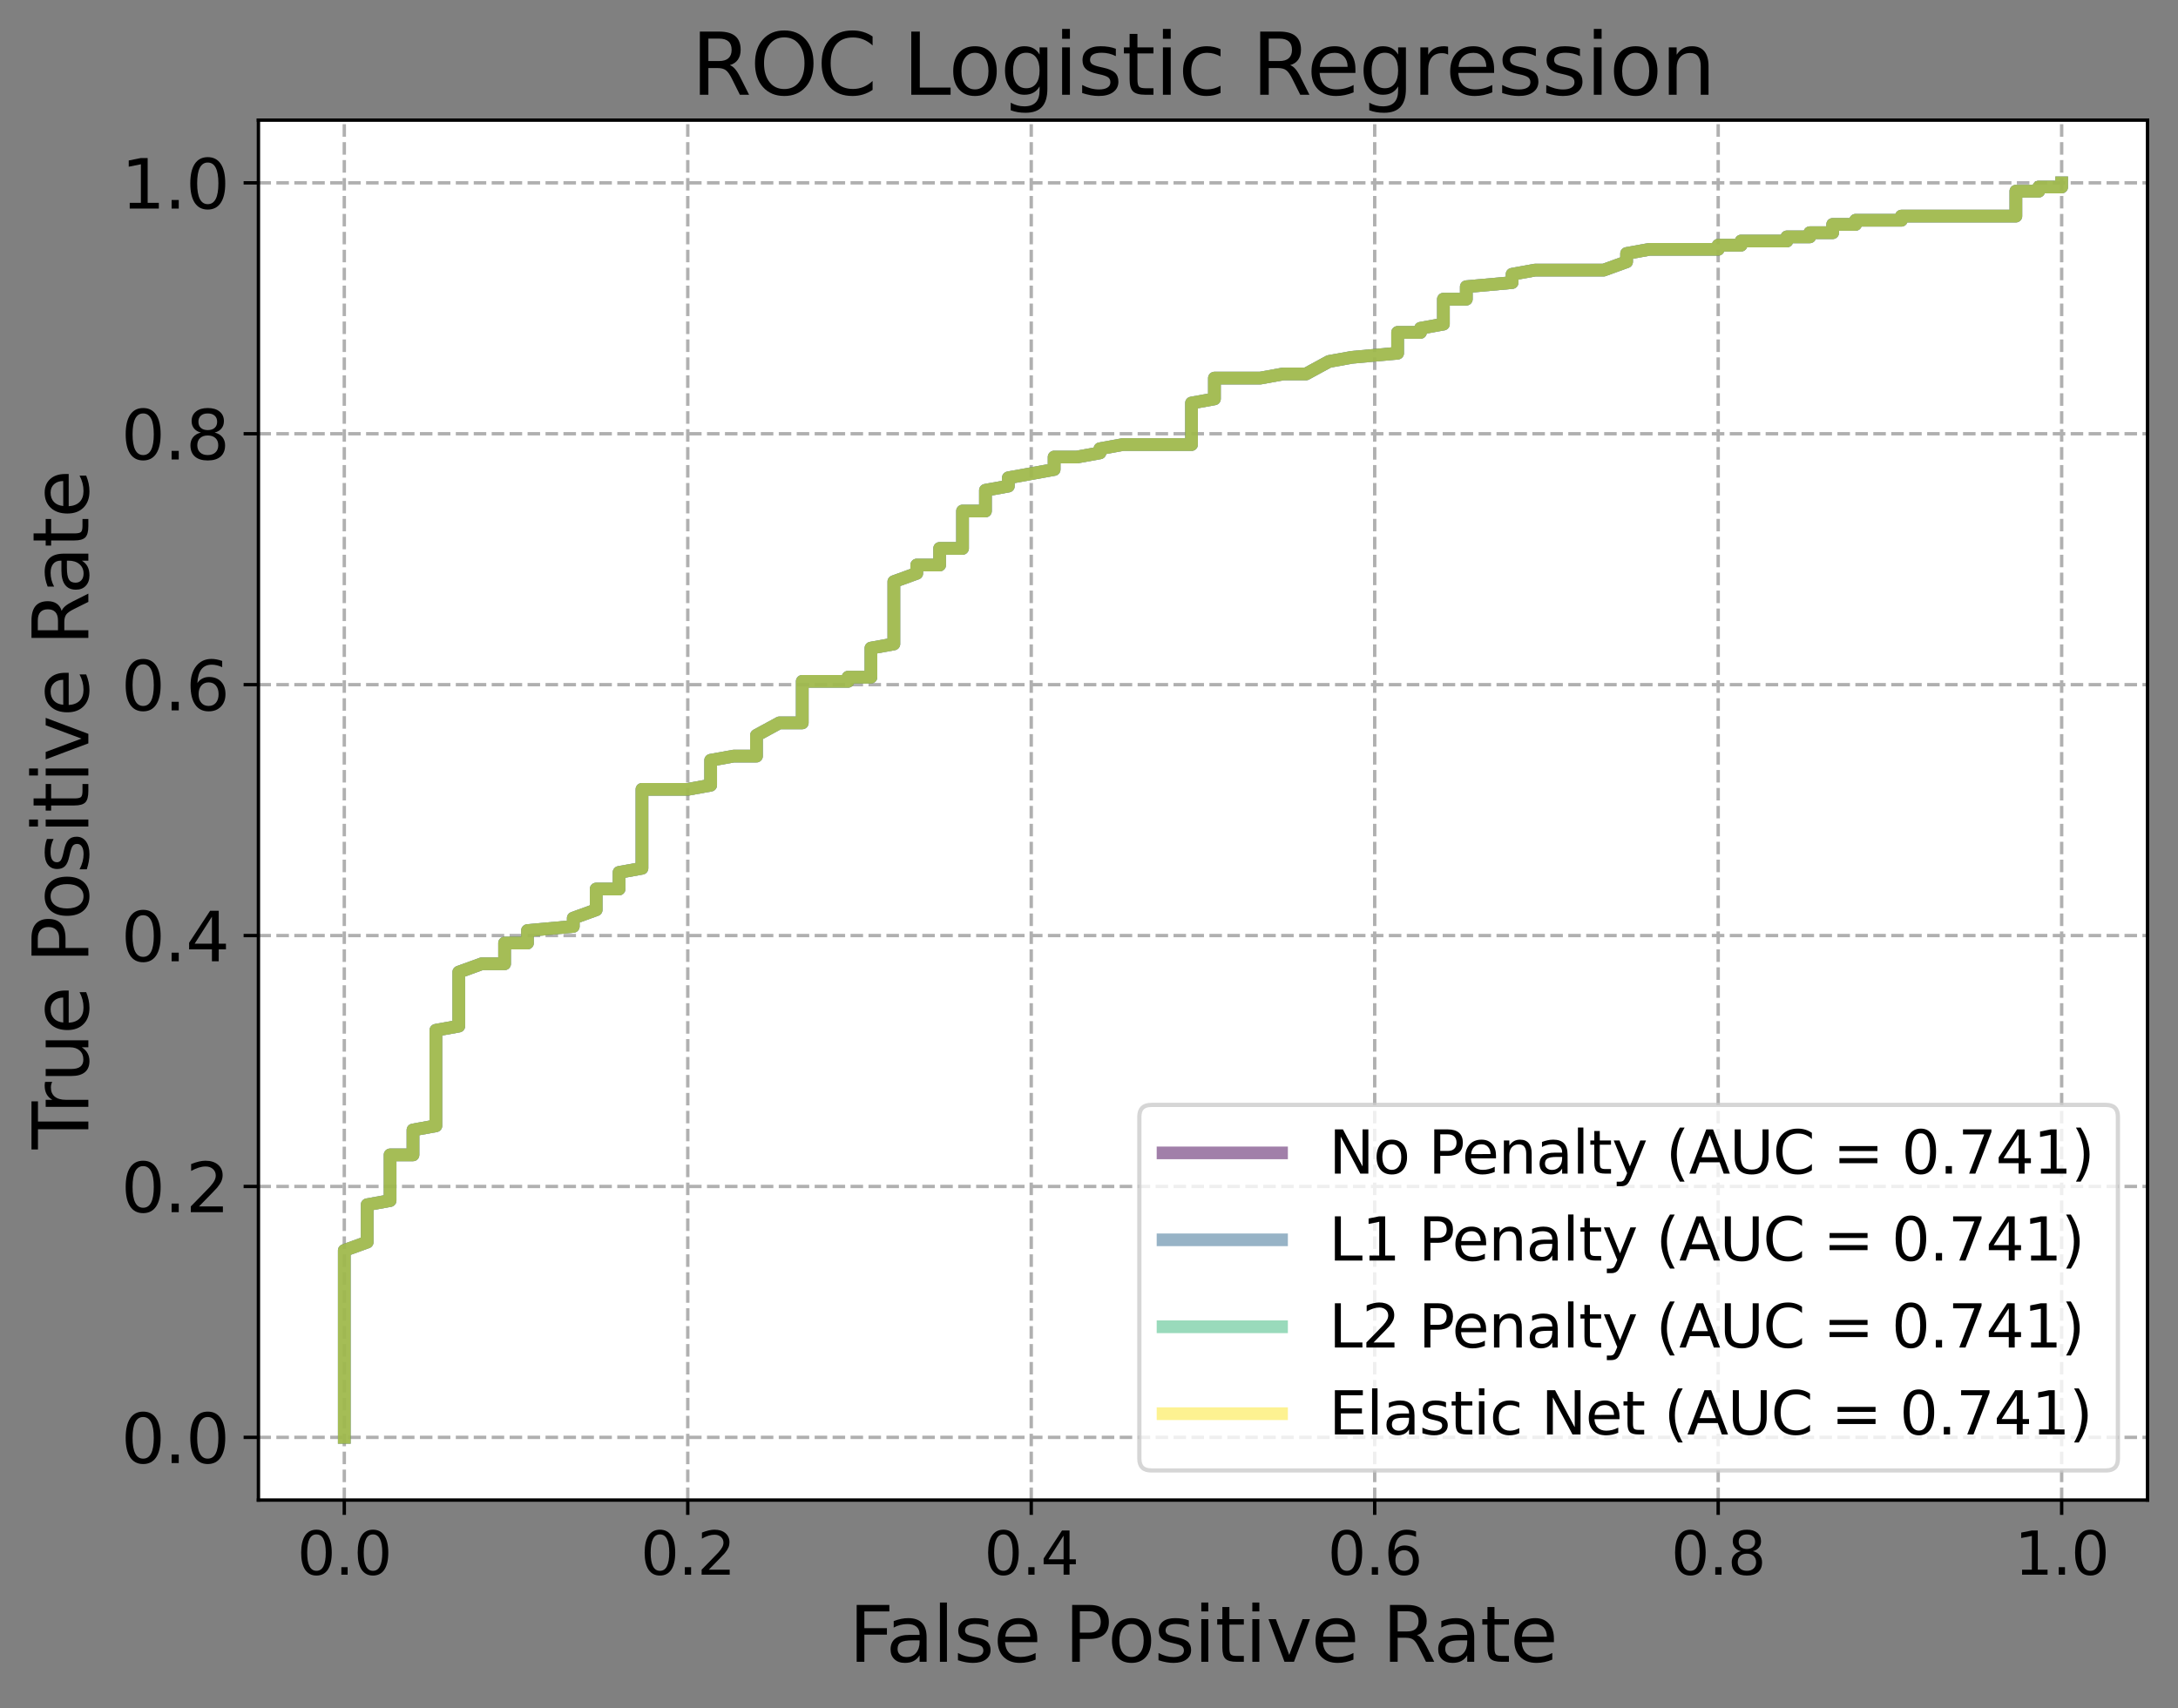 <?xml version="1.0" encoding="utf-8" standalone="no"?>
<!DOCTYPE svg PUBLIC "-//W3C//DTD SVG 1.1//EN"
  "http://www.w3.org/Graphics/SVG/1.1/DTD/svg11.dtd">
<svg height="403.727pt" version="1.1" viewBox="0 0 514.666 403.727" width="514.666pt" xmlns="http://www.w3.org/2000/svg" xmlns:xlink="http://www.w3.org/1999/xlink">
 <rect x="0" y="0" width="514.666" height="403.727" fill="#808080" stroke="none"/>
 <defs>
  <style type="text/css">*{stroke-linecap:butt;stroke-linejoin:round;}</style>
 </defs>
 <g id="figure_1">
  <g id="patch_1">
   <path d="M 0 403.727 
L 514.666 403.727 
L 514.666 0 
L 0 0 
z
" style="fill:none;"/>
  </g>
  <g id="axes_1">
   <g id="patch_2">
    <path d="M 61.066 354.557 
L 507.466 354.557 
L 507.466 28.397 
L 61.066 28.397 
z
" style="fill:#ffffff;"/>
   </g>
   <g id="matplotlib.axis_1">
    <g id="xtick_1">
     <g id="line2d_1">
      <path clip-path="url(#p85ba58b220)" d="M 81.357 354.557 
L 81.357 28.397 
" style="fill:none;stroke:#b0b0b0;stroke-dasharray:2.96,1.28;stroke-dashoffset:0;stroke-width:0.8;"/>
     </g>
     <g id="line2d_2">
      <defs>
       <path d="M 0 0 
L 0 3.5 
" id="m0e7247648f" style="stroke:#000000;stroke-width:0.8;"/>
      </defs>
      <g>
       <use style="stroke:#000000;stroke-width:0.8;" x="81.357" xlink:href="#m0e7247648f" y="354.557"/>
      </g>
     </g>
     <g id="text_1">
      <!-- 0.0 -->
      <g transform="translate(70.224 372.195)scale(0.14 -0.14)">
       <defs>
        <path d="M 2034 4250 
Q 1547 4250 1301 3770 
Q 1056 3291 1056 2328 
Q 1056 1369 1301 889 
Q 1547 409 2034 409 
Q 2525 409 2770 889 
Q 3016 1369 3016 2328 
Q 3016 3291 2770 3770 
Q 2525 4250 2034 4250 
z
M 2034 4750 
Q 2819 4750 3233 4129 
Q 3647 3509 3647 2328 
Q 3647 1150 3233 529 
Q 2819 -91 2034 -91 
Q 1250 -91 836 529 
Q 422 1150 422 2328 
Q 422 3509 836 4129 
Q 1250 4750 2034 4750 
z
" id="DejaVuSans-30" transform="scale(0.016)"/>
        <path d="M 684 794 
L 1344 794 
L 1344 0 
L 684 0 
L 684 794 
z
" id="DejaVuSans-2e" transform="scale(0.016)"/>
       </defs>
       <use xlink:href="#DejaVuSans-30"/>
       <use x="63.623" xlink:href="#DejaVuSans-2e"/>
       <use x="95.41" xlink:href="#DejaVuSans-30"/>
      </g>
     </g>
    </g>
    <g id="xtick_2">
     <g id="line2d_3">
      <path clip-path="url(#p85ba58b220)" d="M 162.52 354.557 
L 162.52 28.397 
" style="fill:none;stroke:#b0b0b0;stroke-dasharray:2.96,1.28;stroke-dashoffset:0;stroke-width:0.8;"/>
     </g>
     <g id="line2d_4">
      <g>
       <use style="stroke:#000000;stroke-width:0.8;" x="162.52" xlink:href="#m0e7247648f" y="354.557"/>
      </g>
     </g>
     <g id="text_2">
      <!-- 0.2 -->
      <g transform="translate(151.388 372.195)scale(0.14 -0.14)">
       <defs>
        <path d="M 1228 531 
L 3431 531 
L 3431 0 
L 469 0 
L 469 531 
Q 828 903 1448 1529 
Q 2069 2156 2228 2338 
Q 2531 2678 2651 2914 
Q 2772 3150 2772 3378 
Q 2772 3750 2511 3984 
Q 2250 4219 1831 4219 
Q 1534 4219 1204 4116 
Q 875 4013 500 3803 
L 500 4441 
Q 881 4594 1212 4672 
Q 1544 4750 1819 4750 
Q 2544 4750 2975 4387 
Q 3406 4025 3406 3419 
Q 3406 3131 3298 2873 
Q 3191 2616 2906 2266 
Q 2828 2175 2409 1742 
Q 1991 1309 1228 531 
z
" id="DejaVuSans-32" transform="scale(0.016)"/>
       </defs>
       <use xlink:href="#DejaVuSans-30"/>
       <use x="63.623" xlink:href="#DejaVuSans-2e"/>
       <use x="95.41" xlink:href="#DejaVuSans-32"/>
      </g>
     </g>
    </g>
    <g id="xtick_3">
     <g id="line2d_5">
      <path clip-path="url(#p85ba58b220)" d="M 243.684 354.557 
L 243.684 28.397 
" style="fill:none;stroke:#b0b0b0;stroke-dasharray:2.96,1.28;stroke-dashoffset:0;stroke-width:0.8;"/>
     </g>
     <g id="line2d_6">
      <g>
       <use style="stroke:#000000;stroke-width:0.8;" x="243.684" xlink:href="#m0e7247648f" y="354.557"/>
      </g>
     </g>
     <g id="text_3">
      <!-- 0.4 -->
      <g transform="translate(232.552 372.195)scale(0.14 -0.14)">
       <defs>
        <path d="M 2419 4116 
L 825 1625 
L 2419 1625 
L 2419 4116 
z
M 2253 4666 
L 3047 4666 
L 3047 1625 
L 3713 1625 
L 3713 1100 
L 3047 1100 
L 3047 0 
L 2419 0 
L 2419 1100 
L 313 1100 
L 313 1709 
L 2253 4666 
z
" id="DejaVuSans-34" transform="scale(0.016)"/>
       </defs>
       <use xlink:href="#DejaVuSans-30"/>
       <use x="63.623" xlink:href="#DejaVuSans-2e"/>
       <use x="95.41" xlink:href="#DejaVuSans-34"/>
      </g>
     </g>
    </g>
    <g id="xtick_4">
     <g id="line2d_7">
      <path clip-path="url(#p85ba58b220)" d="M 324.847 354.557 
L 324.847 28.397 
" style="fill:none;stroke:#b0b0b0;stroke-dasharray:2.96,1.28;stroke-dashoffset:0;stroke-width:0.8;"/>
     </g>
     <g id="line2d_8">
      <g>
       <use style="stroke:#000000;stroke-width:0.8;" x="324.847" xlink:href="#m0e7247648f" y="354.557"/>
      </g>
     </g>
     <g id="text_4">
      <!-- 0.6 -->
      <g transform="translate(313.715 372.195)scale(0.14 -0.14)">
       <defs>
        <path d="M 2113 2584 
Q 1688 2584 1439 2293 
Q 1191 2003 1191 1497 
Q 1191 994 1439 701 
Q 1688 409 2113 409 
Q 2538 409 2786 701 
Q 3034 994 3034 1497 
Q 3034 2003 2786 2293 
Q 2538 2584 2113 2584 
z
M 3366 4563 
L 3366 3988 
Q 3128 4100 2886 4159 
Q 2644 4219 2406 4219 
Q 1781 4219 1451 3797 
Q 1122 3375 1075 2522 
Q 1259 2794 1537 2939 
Q 1816 3084 2150 3084 
Q 2853 3084 3261 2657 
Q 3669 2231 3669 1497 
Q 3669 778 3244 343 
Q 2819 -91 2113 -91 
Q 1303 -91 875 529 
Q 447 1150 447 2328 
Q 447 3434 972 4092 
Q 1497 4750 2381 4750 
Q 2619 4750 2861 4703 
Q 3103 4656 3366 4563 
z
" id="DejaVuSans-36" transform="scale(0.016)"/>
       </defs>
       <use xlink:href="#DejaVuSans-30"/>
       <use x="63.623" xlink:href="#DejaVuSans-2e"/>
       <use x="95.41" xlink:href="#DejaVuSans-36"/>
      </g>
     </g>
    </g>
    <g id="xtick_5">
     <g id="line2d_9">
      <path clip-path="url(#p85ba58b220)" d="M 406.011 354.557 
L 406.011 28.397 
" style="fill:none;stroke:#b0b0b0;stroke-dasharray:2.96,1.28;stroke-dashoffset:0;stroke-width:0.8;"/>
     </g>
     <g id="line2d_10">
      <g>
       <use style="stroke:#000000;stroke-width:0.8;" x="406.011" xlink:href="#m0e7247648f" y="354.557"/>
      </g>
     </g>
     <g id="text_5">
      <!-- 0.8 -->
      <g transform="translate(394.879 372.195)scale(0.14 -0.14)">
       <defs>
        <path d="M 2034 2216 
Q 1584 2216 1326 1975 
Q 1069 1734 1069 1313 
Q 1069 891 1326 650 
Q 1584 409 2034 409 
Q 2484 409 2743 651 
Q 3003 894 3003 1313 
Q 3003 1734 2745 1975 
Q 2488 2216 2034 2216 
z
M 1403 2484 
Q 997 2584 770 2862 
Q 544 3141 544 3541 
Q 544 4100 942 4425 
Q 1341 4750 2034 4750 
Q 2731 4750 3128 4425 
Q 3525 4100 3525 3541 
Q 3525 3141 3298 2862 
Q 3072 2584 2669 2484 
Q 3125 2378 3379 2068 
Q 3634 1759 3634 1313 
Q 3634 634 3220 271 
Q 2806 -91 2034 -91 
Q 1263 -91 848 271 
Q 434 634 434 1313 
Q 434 1759 690 2068 
Q 947 2378 1403 2484 
z
M 1172 3481 
Q 1172 3119 1398 2916 
Q 1625 2713 2034 2713 
Q 2441 2713 2670 2916 
Q 2900 3119 2900 3481 
Q 2900 3844 2670 4047 
Q 2441 4250 2034 4250 
Q 1625 4250 1398 4047 
Q 1172 3844 1172 3481 
z
" id="DejaVuSans-38" transform="scale(0.016)"/>
       </defs>
       <use xlink:href="#DejaVuSans-30"/>
       <use x="63.623" xlink:href="#DejaVuSans-2e"/>
       <use x="95.41" xlink:href="#DejaVuSans-38"/>
      </g>
     </g>
    </g>
    <g id="xtick_6">
     <g id="line2d_11">
      <path clip-path="url(#p85ba58b220)" d="M 487.175 354.557 
L 487.175 28.397 
" style="fill:none;stroke:#b0b0b0;stroke-dasharray:2.96,1.28;stroke-dashoffset:0;stroke-width:0.8;"/>
     </g>
     <g id="line2d_12">
      <g>
       <use style="stroke:#000000;stroke-width:0.8;" x="487.175" xlink:href="#m0e7247648f" y="354.557"/>
      </g>
     </g>
     <g id="text_6">
      <!-- 1.0 -->
      <g transform="translate(476.043 372.195)scale(0.14 -0.14)">
       <defs>
        <path d="M 794 531 
L 1825 531 
L 1825 4091 
L 703 3866 
L 703 4441 
L 1819 4666 
L 2450 4666 
L 2450 531 
L 3481 531 
L 3481 0 
L 794 0 
L 794 531 
z
" id="DejaVuSans-31" transform="scale(0.016)"/>
       </defs>
       <use xlink:href="#DejaVuSans-31"/>
       <use x="63.623" xlink:href="#DejaVuSans-2e"/>
       <use x="95.41" xlink:href="#DejaVuSans-30"/>
      </g>
     </g>
    </g>
    <g id="text_7">
     <!-- False Positive Rate -->
     <g transform="translate(200.626 392.783)scale(0.18 -0.18)">
      <defs>
       <path d="M 628 4666 
L 3309 4666 
L 3309 4134 
L 1259 4134 
L 1259 2759 
L 3109 2759 
L 3109 2228 
L 1259 2228 
L 1259 0 
L 628 0 
L 628 4666 
z
" id="DejaVuSans-46" transform="scale(0.016)"/>
       <path d="M 2194 1759 
Q 1497 1759 1228 1600 
Q 959 1441 959 1056 
Q 959 750 1161 570 
Q 1363 391 1709 391 
Q 2188 391 2477 730 
Q 2766 1069 2766 1631 
L 2766 1759 
L 2194 1759 
z
M 3341 1997 
L 3341 0 
L 2766 0 
L 2766 531 
Q 2569 213 2275 61 
Q 1981 -91 1556 -91 
Q 1019 -91 701 211 
Q 384 513 384 1019 
Q 384 1609 779 1909 
Q 1175 2209 1959 2209 
L 2766 2209 
L 2766 2266 
Q 2766 2663 2505 2880 
Q 2244 3097 1772 3097 
Q 1472 3097 1187 3025 
Q 903 2953 641 2809 
L 641 3341 
Q 956 3463 1253 3523 
Q 1550 3584 1831 3584 
Q 2591 3584 2966 3190 
Q 3341 2797 3341 1997 
z
" id="DejaVuSans-61" transform="scale(0.016)"/>
       <path d="M 603 4863 
L 1178 4863 
L 1178 0 
L 603 0 
L 603 4863 
z
" id="DejaVuSans-6c" transform="scale(0.016)"/>
       <path d="M 2834 3397 
L 2834 2853 
Q 2591 2978 2328 3040 
Q 2066 3103 1784 3103 
Q 1356 3103 1142 2972 
Q 928 2841 928 2578 
Q 928 2378 1081 2264 
Q 1234 2150 1697 2047 
L 1894 2003 
Q 2506 1872 2764 1633 
Q 3022 1394 3022 966 
Q 3022 478 2636 193 
Q 2250 -91 1575 -91 
Q 1294 -91 989 -36 
Q 684 19 347 128 
L 347 722 
Q 666 556 975 473 
Q 1284 391 1588 391 
Q 1994 391 2212 530 
Q 2431 669 2431 922 
Q 2431 1156 2273 1281 
Q 2116 1406 1581 1522 
L 1381 1569 
Q 847 1681 609 1914 
Q 372 2147 372 2553 
Q 372 3047 722 3315 
Q 1072 3584 1716 3584 
Q 2034 3584 2315 3537 
Q 2597 3491 2834 3397 
z
" id="DejaVuSans-73" transform="scale(0.016)"/>
       <path d="M 3597 1894 
L 3597 1613 
L 953 1613 
Q 991 1019 1311 708 
Q 1631 397 2203 397 
Q 2534 397 2845 478 
Q 3156 559 3463 722 
L 3463 178 
Q 3153 47 2828 -22 
Q 2503 -91 2169 -91 
Q 1331 -91 842 396 
Q 353 884 353 1716 
Q 353 2575 817 3079 
Q 1281 3584 2069 3584 
Q 2775 3584 3186 3129 
Q 3597 2675 3597 1894 
z
M 3022 2063 
Q 3016 2534 2758 2815 
Q 2500 3097 2075 3097 
Q 1594 3097 1305 2825 
Q 1016 2553 972 2059 
L 3022 2063 
z
" id="DejaVuSans-65" transform="scale(0.016)"/>
       <path id="DejaVuSans-20" transform="scale(0.016)"/>
       <path d="M 1259 4147 
L 1259 2394 
L 2053 2394 
Q 2494 2394 2734 2622 
Q 2975 2850 2975 3272 
Q 2975 3691 2734 3919 
Q 2494 4147 2053 4147 
L 1259 4147 
z
M 628 4666 
L 2053 4666 
Q 2838 4666 3239 4311 
Q 3641 3956 3641 3272 
Q 3641 2581 3239 2228 
Q 2838 1875 2053 1875 
L 1259 1875 
L 1259 0 
L 628 0 
L 628 4666 
z
" id="DejaVuSans-50" transform="scale(0.016)"/>
       <path d="M 1959 3097 
Q 1497 3097 1228 2736 
Q 959 2375 959 1747 
Q 959 1119 1226 758 
Q 1494 397 1959 397 
Q 2419 397 2687 759 
Q 2956 1122 2956 1747 
Q 2956 2369 2687 2733 
Q 2419 3097 1959 3097 
z
M 1959 3584 
Q 2709 3584 3137 3096 
Q 3566 2609 3566 1747 
Q 3566 888 3137 398 
Q 2709 -91 1959 -91 
Q 1206 -91 779 398 
Q 353 888 353 1747 
Q 353 2609 779 3096 
Q 1206 3584 1959 3584 
z
" id="DejaVuSans-6f" transform="scale(0.016)"/>
       <path d="M 603 3500 
L 1178 3500 
L 1178 0 
L 603 0 
L 603 3500 
z
M 603 4863 
L 1178 4863 
L 1178 4134 
L 603 4134 
L 603 4863 
z
" id="DejaVuSans-69" transform="scale(0.016)"/>
       <path d="M 1172 4494 
L 1172 3500 
L 2356 3500 
L 2356 3053 
L 1172 3053 
L 1172 1153 
Q 1172 725 1289 603 
Q 1406 481 1766 481 
L 2356 481 
L 2356 0 
L 1766 0 
Q 1100 0 847 248 
Q 594 497 594 1153 
L 594 3053 
L 172 3053 
L 172 3500 
L 594 3500 
L 594 4494 
L 1172 4494 
z
" id="DejaVuSans-74" transform="scale(0.016)"/>
       <path d="M 191 3500 
L 800 3500 
L 1894 563 
L 2988 3500 
L 3597 3500 
L 2284 0 
L 1503 0 
L 191 3500 
z
" id="DejaVuSans-76" transform="scale(0.016)"/>
       <path d="M 2841 2188 
Q 3044 2119 3236 1894 
Q 3428 1669 3622 1275 
L 4263 0 
L 3584 0 
L 2988 1197 
Q 2756 1666 2539 1819 
Q 2322 1972 1947 1972 
L 1259 1972 
L 1259 0 
L 628 0 
L 628 4666 
L 2053 4666 
Q 2853 4666 3247 4331 
Q 3641 3997 3641 3322 
Q 3641 2881 3436 2590 
Q 3231 2300 2841 2188 
z
M 1259 4147 
L 1259 2491 
L 2053 2491 
Q 2509 2491 2742 2702 
Q 2975 2913 2975 3322 
Q 2975 3731 2742 3939 
Q 2509 4147 2053 4147 
L 1259 4147 
z
" id="DejaVuSans-52" transform="scale(0.016)"/>
      </defs>
      <use xlink:href="#DejaVuSans-46"/>
      <use x="48.395" xlink:href="#DejaVuSans-61"/>
      <use x="109.674" xlink:href="#DejaVuSans-6c"/>
      <use x="137.457" xlink:href="#DejaVuSans-73"/>
      <use x="189.557" xlink:href="#DejaVuSans-65"/>
      <use x="251.08" xlink:href="#DejaVuSans-20"/>
      <use x="282.867" xlink:href="#DejaVuSans-50"/>
      <use x="339.545" xlink:href="#DejaVuSans-6f"/>
      <use x="400.727" xlink:href="#DejaVuSans-73"/>
      <use x="452.826" xlink:href="#DejaVuSans-69"/>
      <use x="480.609" xlink:href="#DejaVuSans-74"/>
      <use x="519.818" xlink:href="#DejaVuSans-69"/>
      <use x="547.602" xlink:href="#DejaVuSans-76"/>
      <use x="606.781" xlink:href="#DejaVuSans-65"/>
      <use x="668.305" xlink:href="#DejaVuSans-20"/>
      <use x="700.092" xlink:href="#DejaVuSans-52"/>
      <use x="767.324" xlink:href="#DejaVuSans-61"/>
      <use x="828.604" xlink:href="#DejaVuSans-74"/>
      <use x="867.812" xlink:href="#DejaVuSans-65"/>
     </g>
    </g>
   </g>
   <g id="matplotlib.axis_2">
    <g id="ytick_1">
     <g id="line2d_13">
      <path clip-path="url(#p85ba58b220)" d="M 61.066 339.731 
L 507.466 339.731 
" style="fill:none;stroke:#b0b0b0;stroke-dasharray:2.96,1.28;stroke-dashoffset:0;stroke-width:0.8;"/>
     </g>
     <g id="line2d_14">
      <defs>
       <path d="M 0 0 
L -3.5 0 
" id="mf7c8ce9146" style="stroke:#000000;stroke-width:0.8;"/>
      </defs>
      <g>
       <use style="stroke:#000000;stroke-width:0.8;" x="61.066" xlink:href="#mf7c8ce9146" y="339.731"/>
      </g>
     </g>
     <g id="text_8">
      <!-- 0.0 -->
      <g transform="translate(28.621 345.81)scale(0.16 -0.16)">
       <use xlink:href="#DejaVuSans-30"/>
       <use x="63.623" xlink:href="#DejaVuSans-2e"/>
       <use x="95.41" xlink:href="#DejaVuSans-30"/>
      </g>
     </g>
    </g>
    <g id="ytick_2">
     <g id="line2d_15">
      <path clip-path="url(#p85ba58b220)" d="M 61.066 280.43 
L 507.466 280.43 
" style="fill:none;stroke:#b0b0b0;stroke-dasharray:2.96,1.28;stroke-dashoffset:0;stroke-width:0.8;"/>
     </g>
     <g id="line2d_16">
      <g>
       <use style="stroke:#000000;stroke-width:0.8;" x="61.066" xlink:href="#mf7c8ce9146" y="280.43"/>
      </g>
     </g>
     <g id="text_9">
      <!-- 0.2 -->
      <g transform="translate(28.621 286.508)scale(0.16 -0.16)">
       <use xlink:href="#DejaVuSans-30"/>
       <use x="63.623" xlink:href="#DejaVuSans-2e"/>
       <use x="95.41" xlink:href="#DejaVuSans-32"/>
      </g>
     </g>
    </g>
    <g id="ytick_3">
     <g id="line2d_17">
      <path clip-path="url(#p85ba58b220)" d="M 61.066 221.128 
L 507.466 221.128 
" style="fill:none;stroke:#b0b0b0;stroke-dasharray:2.96,1.28;stroke-dashoffset:0;stroke-width:0.8;"/>
     </g>
     <g id="line2d_18">
      <g>
       <use style="stroke:#000000;stroke-width:0.8;" x="61.066" xlink:href="#mf7c8ce9146" y="221.128"/>
      </g>
     </g>
     <g id="text_10">
      <!-- 0.4 -->
      <g transform="translate(28.621 227.207)scale(0.16 -0.16)">
       <use xlink:href="#DejaVuSans-30"/>
       <use x="63.623" xlink:href="#DejaVuSans-2e"/>
       <use x="95.41" xlink:href="#DejaVuSans-34"/>
      </g>
     </g>
    </g>
    <g id="ytick_4">
     <g id="line2d_19">
      <path clip-path="url(#p85ba58b220)" d="M 61.066 161.826 
L 507.466 161.826 
" style="fill:none;stroke:#b0b0b0;stroke-dasharray:2.96,1.28;stroke-dashoffset:0;stroke-width:0.8;"/>
     </g>
     <g id="line2d_20">
      <g>
       <use style="stroke:#000000;stroke-width:0.8;" x="61.066" xlink:href="#mf7c8ce9146" y="161.826"/>
      </g>
     </g>
     <g id="text_11">
      <!-- 0.6 -->
      <g transform="translate(28.621 167.905)scale(0.16 -0.16)">
       <use xlink:href="#DejaVuSans-30"/>
       <use x="63.623" xlink:href="#DejaVuSans-2e"/>
       <use x="95.41" xlink:href="#DejaVuSans-36"/>
      </g>
     </g>
    </g>
    <g id="ytick_5">
     <g id="line2d_21">
      <path clip-path="url(#p85ba58b220)" d="M 61.066 102.524 
L 507.466 102.524 
" style="fill:none;stroke:#b0b0b0;stroke-dasharray:2.96,1.28;stroke-dashoffset:0;stroke-width:0.8;"/>
     </g>
     <g id="line2d_22">
      <g>
       <use style="stroke:#000000;stroke-width:0.8;" x="61.066" xlink:href="#mf7c8ce9146" y="102.524"/>
      </g>
     </g>
     <g id="text_12">
      <!-- 0.8 -->
      <g transform="translate(28.621 108.603)scale(0.16 -0.16)">
       <use xlink:href="#DejaVuSans-30"/>
       <use x="63.623" xlink:href="#DejaVuSans-2e"/>
       <use x="95.41" xlink:href="#DejaVuSans-38"/>
      </g>
     </g>
    </g>
    <g id="ytick_6">
     <g id="line2d_23">
      <path clip-path="url(#p85ba58b220)" d="M 61.066 43.222 
L 507.466 43.222 
" style="fill:none;stroke:#b0b0b0;stroke-dasharray:2.96,1.28;stroke-dashoffset:0;stroke-width:0.8;"/>
     </g>
     <g id="line2d_24">
      <g>
       <use style="stroke:#000000;stroke-width:0.8;" x="61.066" xlink:href="#mf7c8ce9146" y="43.222"/>
      </g>
     </g>
     <g id="text_13">
      <!-- 1.0 -->
      <g transform="translate(28.621 49.301)scale(0.16 -0.16)">
       <use xlink:href="#DejaVuSans-31"/>
       <use x="63.623" xlink:href="#DejaVuSans-2e"/>
       <use x="95.41" xlink:href="#DejaVuSans-30"/>
      </g>
     </g>
    </g>
    <g id="text_14">
     <!-- True Positive Rate -->
     <g transform="translate(20.877 271.63)rotate(-90)scale(0.18 -0.18)">
      <defs>
       <path d="M -19 4666 
L 3928 4666 
L 3928 4134 
L 2272 4134 
L 2272 0 
L 1638 0 
L 1638 4134 
L -19 4134 
L -19 4666 
z
" id="DejaVuSans-54" transform="scale(0.016)"/>
       <path d="M 2631 2963 
Q 2534 3019 2420 3045 
Q 2306 3072 2169 3072 
Q 1681 3072 1420 2755 
Q 1159 2438 1159 1844 
L 1159 0 
L 581 0 
L 581 3500 
L 1159 3500 
L 1159 2956 
Q 1341 3275 1631 3429 
Q 1922 3584 2338 3584 
Q 2397 3584 2469 3576 
Q 2541 3569 2628 3553 
L 2631 2963 
z
" id="DejaVuSans-72" transform="scale(0.016)"/>
       <path d="M 544 1381 
L 544 3500 
L 1119 3500 
L 1119 1403 
Q 1119 906 1312 657 
Q 1506 409 1894 409 
Q 2359 409 2629 706 
Q 2900 1003 2900 1516 
L 2900 3500 
L 3475 3500 
L 3475 0 
L 2900 0 
L 2900 538 
Q 2691 219 2414 64 
Q 2138 -91 1772 -91 
Q 1169 -91 856 284 
Q 544 659 544 1381 
z
M 1991 3584 
L 1991 3584 
z
" id="DejaVuSans-75" transform="scale(0.016)"/>
      </defs>
      <use xlink:href="#DejaVuSans-54"/>
      <use x="46.334" xlink:href="#DejaVuSans-72"/>
      <use x="87.447" xlink:href="#DejaVuSans-75"/>
      <use x="150.826" xlink:href="#DejaVuSans-65"/>
      <use x="212.35" xlink:href="#DejaVuSans-20"/>
      <use x="244.137" xlink:href="#DejaVuSans-50"/>
      <use x="300.814" xlink:href="#DejaVuSans-6f"/>
      <use x="361.996" xlink:href="#DejaVuSans-73"/>
      <use x="414.096" xlink:href="#DejaVuSans-69"/>
      <use x="441.879" xlink:href="#DejaVuSans-74"/>
      <use x="481.088" xlink:href="#DejaVuSans-69"/>
      <use x="508.871" xlink:href="#DejaVuSans-76"/>
      <use x="568.051" xlink:href="#DejaVuSans-65"/>
      <use x="629.574" xlink:href="#DejaVuSans-20"/>
      <use x="661.361" xlink:href="#DejaVuSans-52"/>
      <use x="728.594" xlink:href="#DejaVuSans-61"/>
      <use x="789.873" xlink:href="#DejaVuSans-74"/>
      <use x="829.082" xlink:href="#DejaVuSans-65"/>
     </g>
    </g>
   </g>
   <g id="line2d_25">
    <path clip-path="url(#p85ba58b220)" d="M 81.357 339.731 
L 81.357 295.55 
L 86.767 293.586 
L 86.767 284.75 
L 92.178 283.768 
L 92.178 272.968 
L 97.589 272.968 
L 97.589 267.077 
L 103 266.095 
L 103 243.513 
L 108.411 242.531 
L 108.411 229.768 
L 113.822 227.804 
L 119.233 227.804 
L 119.233 222.895 
L 124.644 222.895 
L 124.644 219.95 
L 135.466 218.968 
L 135.466 217.004 
L 140.877 215.041 
L 140.877 210.131 
L 146.287 210.131 
L 146.287 206.204 
L 151.698 205.222 
L 151.698 186.568 
L 162.52 186.568 
L 167.931 185.586 
L 167.931 179.695 
L 173.342 178.713 
L 178.753 178.713 
L 178.753 173.804 
L 184.164 170.859 
L 189.575 170.859 
L 189.575 161.041 
L 200.397 161.041 
L 200.397 160.059 
L 205.807 160.059 
L 205.807 153.186 
L 211.218 152.204 
L 211.218 137.477 
L 216.629 135.513 
L 216.629 133.55 
L 222.04 133.55 
L 222.04 129.622 
L 227.451 129.622 
L 227.451 120.786 
L 232.862 120.786 
L 232.862 115.877 
L 238.273 114.895 
L 238.273 112.931 
L 249.095 110.968 
L 249.095 108.022 
L 254.506 108.022 
L 259.917 107.041 
L 259.917 106.059 
L 265.327 105.077 
L 281.56 105.077 
L 281.56 95.259 
L 286.971 94.277 
L 286.971 89.368 
L 297.793 89.368 
L 303.204 88.386 
L 308.615 88.386 
L 314.026 85.441 
L 319.437 84.459 
L 330.258 83.477 
L 330.258 78.568 
L 335.669 78.568 
L 335.669 77.586 
L 341.08 76.604 
L 341.08 70.713 
L 346.491 70.713 
L 346.491 67.768 
L 357.313 66.786 
L 357.313 64.822 
L 362.724 63.841 
L 378.957 63.841 
L 384.367 61.877 
L 384.367 59.913 
L 389.778 58.931 
L 406.011 58.931 
L 406.011 57.95 
L 411.422 57.95 
L 411.422 56.968 
L 422.244 56.968 
L 422.244 55.986 
L 427.655 55.986 
L 427.655 55.004 
L 433.066 55.004 
L 433.066 53.041 
L 438.477 53.041 
L 438.477 52.059 
L 449.298 52.059 
L 449.298 51.077 
L 476.353 51.077 
L 476.353 45.186 
L 481.764 45.186 
L 481.764 44.204 
L 487.175 44.204 
L 487.175 43.222 
L 487.175 43.222 
" style="fill:none;stroke:#440154;stroke-linecap:square;stroke-opacity:0.5;stroke-width:3;"/>
   </g>
   <g id="line2d_26">
    <path clip-path="url(#p85ba58b220)" d="M 81.357 339.731 
L 81.357 295.55 
L 86.767 293.586 
L 86.767 284.75 
L 92.178 283.768 
L 92.178 272.968 
L 97.589 272.968 
L 97.589 267.077 
L 103 266.095 
L 103 243.513 
L 108.411 242.531 
L 108.411 229.768 
L 113.822 227.804 
L 119.233 227.804 
L 119.233 222.895 
L 124.644 222.895 
L 124.644 219.95 
L 135.466 218.968 
L 135.466 217.004 
L 140.877 215.041 
L 140.877 210.131 
L 146.287 210.131 
L 146.287 206.204 
L 151.698 205.222 
L 151.698 186.568 
L 162.52 186.568 
L 167.931 185.586 
L 167.931 179.695 
L 173.342 178.713 
L 178.753 178.713 
L 178.753 173.804 
L 184.164 170.859 
L 189.575 170.859 
L 189.575 161.041 
L 200.397 161.041 
L 200.397 160.059 
L 205.807 160.059 
L 205.807 153.186 
L 211.218 152.204 
L 211.218 137.477 
L 216.629 135.513 
L 216.629 133.55 
L 222.04 133.55 
L 222.04 129.622 
L 227.451 129.622 
L 227.451 120.786 
L 232.862 120.786 
L 232.862 115.877 
L 238.273 114.895 
L 238.273 112.931 
L 249.095 110.968 
L 249.095 108.022 
L 254.506 108.022 
L 259.917 107.041 
L 259.917 106.059 
L 265.327 105.077 
L 281.56 105.077 
L 281.56 95.259 
L 286.971 94.277 
L 286.971 89.368 
L 297.793 89.368 
L 303.204 88.386 
L 308.615 88.386 
L 314.026 85.441 
L 319.437 84.459 
L 330.258 83.477 
L 330.258 78.568 
L 335.669 78.568 
L 335.669 77.586 
L 341.08 76.604 
L 341.08 70.713 
L 346.491 70.713 
L 346.491 67.768 
L 357.313 66.786 
L 357.313 64.822 
L 362.724 63.841 
L 378.957 63.841 
L 384.367 61.877 
L 384.367 59.913 
L 389.778 58.931 
L 406.011 58.931 
L 406.011 57.95 
L 411.422 57.95 
L 411.422 56.968 
L 422.244 56.968 
L 422.244 55.986 
L 427.655 55.986 
L 427.655 55.004 
L 433.066 55.004 
L 433.066 53.041 
L 438.477 53.041 
L 438.477 52.059 
L 449.298 52.059 
L 449.298 51.077 
L 476.353 51.077 
L 476.353 45.186 
L 481.764 45.186 
L 481.764 44.204 
L 487.175 44.204 
L 487.175 43.222 
L 487.175 43.222 
" style="fill:none;stroke:#31688e;stroke-linecap:square;stroke-opacity:0.5;stroke-width:3;"/>
   </g>
   <g id="line2d_27">
    <path clip-path="url(#p85ba58b220)" d="M 81.357 339.731 
L 81.357 295.55 
L 86.767 293.586 
L 86.767 284.75 
L 92.178 283.768 
L 92.178 272.968 
L 97.589 272.968 
L 97.589 267.077 
L 103 266.095 
L 103 243.513 
L 108.411 242.531 
L 108.411 229.768 
L 113.822 227.804 
L 119.233 227.804 
L 119.233 222.895 
L 124.644 222.895 
L 124.644 219.95 
L 135.466 218.968 
L 135.466 217.004 
L 140.877 215.041 
L 140.877 210.131 
L 146.287 210.131 
L 146.287 206.204 
L 151.698 205.222 
L 151.698 186.568 
L 162.52 186.568 
L 167.931 185.586 
L 167.931 179.695 
L 173.342 178.713 
L 178.753 178.713 
L 178.753 173.804 
L 184.164 170.859 
L 189.575 170.859 
L 189.575 161.041 
L 200.397 161.041 
L 200.397 160.059 
L 205.807 160.059 
L 205.807 153.186 
L 211.218 152.204 
L 211.218 137.477 
L 216.629 135.513 
L 216.629 133.55 
L 222.04 133.55 
L 222.04 129.622 
L 227.451 129.622 
L 227.451 120.786 
L 232.862 120.786 
L 232.862 115.877 
L 238.273 114.895 
L 238.273 112.931 
L 249.095 110.968 
L 249.095 108.022 
L 254.506 108.022 
L 259.917 107.041 
L 259.917 106.059 
L 265.327 105.077 
L 281.56 105.077 
L 281.56 95.259 
L 286.971 94.277 
L 286.971 89.368 
L 297.793 89.368 
L 303.204 88.386 
L 308.615 88.386 
L 314.026 85.441 
L 319.437 84.459 
L 330.258 83.477 
L 330.258 78.568 
L 335.669 78.568 
L 335.669 77.586 
L 341.08 76.604 
L 341.08 70.713 
L 346.491 70.713 
L 346.491 67.768 
L 357.313 66.786 
L 357.313 64.822 
L 362.724 63.841 
L 378.957 63.841 
L 384.367 61.877 
L 384.367 59.913 
L 389.778 58.931 
L 406.011 58.931 
L 406.011 57.95 
L 411.422 57.95 
L 411.422 56.968 
L 422.244 56.968 
L 422.244 55.986 
L 427.655 55.986 
L 427.655 55.004 
L 433.066 55.004 
L 433.066 53.041 
L 438.477 53.041 
L 438.477 52.059 
L 449.298 52.059 
L 449.298 51.077 
L 476.353 51.077 
L 476.353 45.186 
L 481.764 45.186 
L 481.764 44.204 
L 487.175 44.204 
L 487.175 43.222 
L 487.175 43.222 
" style="fill:none;stroke:#35b779;stroke-linecap:square;stroke-opacity:0.5;stroke-width:3;"/>
   </g>
   <g id="line2d_28">
    <path clip-path="url(#p85ba58b220)" d="M 81.357 339.731 
L 81.357 295.55 
L 86.767 293.586 
L 86.767 284.75 
L 92.178 283.768 
L 92.178 272.968 
L 97.589 272.968 
L 97.589 267.077 
L 103 266.095 
L 103 243.513 
L 108.411 242.531 
L 108.411 229.768 
L 113.822 227.804 
L 119.233 227.804 
L 119.233 222.895 
L 124.644 222.895 
L 124.644 219.95 
L 135.466 218.968 
L 135.466 217.004 
L 140.877 215.041 
L 140.877 210.131 
L 146.287 210.131 
L 146.287 206.204 
L 151.698 205.222 
L 151.698 186.568 
L 162.52 186.568 
L 167.931 185.586 
L 167.931 179.695 
L 173.342 178.713 
L 178.753 178.713 
L 178.753 173.804 
L 184.164 170.859 
L 189.575 170.859 
L 189.575 161.041 
L 200.397 161.041 
L 200.397 160.059 
L 205.807 160.059 
L 205.807 153.186 
L 211.218 152.204 
L 211.218 137.477 
L 216.629 135.513 
L 216.629 133.55 
L 222.04 133.55 
L 222.04 129.622 
L 227.451 129.622 
L 227.451 120.786 
L 232.862 120.786 
L 232.862 115.877 
L 238.273 114.895 
L 238.273 112.931 
L 249.095 110.968 
L 249.095 108.022 
L 254.506 108.022 
L 259.917 107.041 
L 259.917 106.059 
L 265.327 105.077 
L 281.56 105.077 
L 281.56 95.259 
L 286.971 94.277 
L 286.971 89.368 
L 297.793 89.368 
L 303.204 88.386 
L 308.615 88.386 
L 314.026 85.441 
L 319.437 84.459 
L 330.258 83.477 
L 330.258 78.568 
L 335.669 78.568 
L 335.669 77.586 
L 341.08 76.604 
L 341.08 70.713 
L 346.491 70.713 
L 346.491 67.768 
L 357.313 66.786 
L 357.313 64.822 
L 362.724 63.841 
L 378.957 63.841 
L 384.367 61.877 
L 384.367 59.913 
L 389.778 58.931 
L 406.011 58.931 
L 406.011 57.95 
L 411.422 57.95 
L 411.422 56.968 
L 422.244 56.968 
L 422.244 55.986 
L 427.655 55.986 
L 427.655 55.004 
L 433.066 55.004 
L 433.066 53.041 
L 438.477 53.041 
L 438.477 52.059 
L 449.298 52.059 
L 449.298 51.077 
L 476.353 51.077 
L 476.353 45.186 
L 481.764 45.186 
L 481.764 44.204 
L 487.175 44.204 
L 487.175 43.222 
L 487.175 43.222 
" style="fill:none;stroke:#fde725;stroke-linecap:square;stroke-opacity:0.5;stroke-width:3;"/>
   </g>
   <g id="patch_3">
    <path d="M 61.066 354.557 
L 61.066 28.397 
" style="fill:none;stroke:#000000;stroke-linecap:square;stroke-linejoin:miter;stroke-width:0.8;"/>
   </g>
   <g id="patch_4">
    <path d="M 507.466 354.557 
L 507.466 28.397 
" style="fill:none;stroke:#000000;stroke-linecap:square;stroke-linejoin:miter;stroke-width:0.8;"/>
   </g>
   <g id="patch_5">
    <path d="M 61.066 354.557 
L 507.466 354.557 
" style="fill:none;stroke:#000000;stroke-linecap:square;stroke-linejoin:miter;stroke-width:0.8;"/>
   </g>
   <g id="patch_6">
    <path d="M 61.066 28.397 
L 507.466 28.397 
" style="fill:none;stroke:#000000;stroke-linecap:square;stroke-linejoin:miter;stroke-width:0.8;"/>
   </g>
   <g id="text_15">
    <!-- ROC Logistic Regression -->
    <g transform="translate(163.366 22.397)scale(0.2 -0.2)">
     <defs>
      <path d="M 2522 4238 
Q 1834 4238 1429 3725 
Q 1025 3213 1025 2328 
Q 1025 1447 1429 934 
Q 1834 422 2522 422 
Q 3209 422 3611 934 
Q 4013 1447 4013 2328 
Q 4013 3213 3611 3725 
Q 3209 4238 2522 4238 
z
M 2522 4750 
Q 3503 4750 4090 4092 
Q 4678 3434 4678 2328 
Q 4678 1225 4090 567 
Q 3503 -91 2522 -91 
Q 1538 -91 948 565 
Q 359 1222 359 2328 
Q 359 3434 948 4092 
Q 1538 4750 2522 4750 
z
" id="DejaVuSans-4f" transform="scale(0.016)"/>
      <path d="M 4122 4306 
L 4122 3641 
Q 3803 3938 3442 4084 
Q 3081 4231 2675 4231 
Q 1875 4231 1450 3742 
Q 1025 3253 1025 2328 
Q 1025 1406 1450 917 
Q 1875 428 2675 428 
Q 3081 428 3442 575 
Q 3803 722 4122 1019 
L 4122 359 
Q 3791 134 3420 21 
Q 3050 -91 2638 -91 
Q 1578 -91 968 557 
Q 359 1206 359 2328 
Q 359 3453 968 4101 
Q 1578 4750 2638 4750 
Q 3056 4750 3426 4639 
Q 3797 4528 4122 4306 
z
" id="DejaVuSans-43" transform="scale(0.016)"/>
      <path d="M 628 4666 
L 1259 4666 
L 1259 531 
L 3531 531 
L 3531 0 
L 628 0 
L 628 4666 
z
" id="DejaVuSans-4c" transform="scale(0.016)"/>
      <path d="M 2906 1791 
Q 2906 2416 2648 2759 
Q 2391 3103 1925 3103 
Q 1463 3103 1205 2759 
Q 947 2416 947 1791 
Q 947 1169 1205 825 
Q 1463 481 1925 481 
Q 2391 481 2648 825 
Q 2906 1169 2906 1791 
z
M 3481 434 
Q 3481 -459 3084 -895 
Q 2688 -1331 1869 -1331 
Q 1566 -1331 1297 -1286 
Q 1028 -1241 775 -1147 
L 775 -588 
Q 1028 -725 1275 -790 
Q 1522 -856 1778 -856 
Q 2344 -856 2625 -561 
Q 2906 -266 2906 331 
L 2906 616 
Q 2728 306 2450 153 
Q 2172 0 1784 0 
Q 1141 0 747 490 
Q 353 981 353 1791 
Q 353 2603 747 3093 
Q 1141 3584 1784 3584 
Q 2172 3584 2450 3431 
Q 2728 3278 2906 2969 
L 2906 3500 
L 3481 3500 
L 3481 434 
z
" id="DejaVuSans-67" transform="scale(0.016)"/>
      <path d="M 3122 3366 
L 3122 2828 
Q 2878 2963 2633 3030 
Q 2388 3097 2138 3097 
Q 1578 3097 1268 2742 
Q 959 2388 959 1747 
Q 959 1106 1268 751 
Q 1578 397 2138 397 
Q 2388 397 2633 464 
Q 2878 531 3122 666 
L 3122 134 
Q 2881 22 2623 -34 
Q 2366 -91 2075 -91 
Q 1284 -91 818 406 
Q 353 903 353 1747 
Q 353 2603 823 3093 
Q 1294 3584 2113 3584 
Q 2378 3584 2631 3529 
Q 2884 3475 3122 3366 
z
" id="DejaVuSans-63" transform="scale(0.016)"/>
      <path d="M 3513 2113 
L 3513 0 
L 2938 0 
L 2938 2094 
Q 2938 2591 2744 2837 
Q 2550 3084 2163 3084 
Q 1697 3084 1428 2787 
Q 1159 2491 1159 1978 
L 1159 0 
L 581 0 
L 581 3500 
L 1159 3500 
L 1159 2956 
Q 1366 3272 1645 3428 
Q 1925 3584 2291 3584 
Q 2894 3584 3203 3211 
Q 3513 2838 3513 2113 
z
" id="DejaVuSans-6e" transform="scale(0.016)"/>
     </defs>
     <use xlink:href="#DejaVuSans-52"/>
     <use x="69.482" xlink:href="#DejaVuSans-4f"/>
     <use x="148.193" xlink:href="#DejaVuSans-43"/>
     <use x="218.018" xlink:href="#DejaVuSans-20"/>
     <use x="249.805" xlink:href="#DejaVuSans-4c"/>
     <use x="303.768" xlink:href="#DejaVuSans-6f"/>
     <use x="364.949" xlink:href="#DejaVuSans-67"/>
     <use x="428.426" xlink:href="#DejaVuSans-69"/>
     <use x="456.209" xlink:href="#DejaVuSans-73"/>
     <use x="508.309" xlink:href="#DejaVuSans-74"/>
     <use x="547.518" xlink:href="#DejaVuSans-69"/>
     <use x="575.301" xlink:href="#DejaVuSans-63"/>
     <use x="630.281" xlink:href="#DejaVuSans-20"/>
     <use x="662.068" xlink:href="#DejaVuSans-52"/>
     <use x="727.051" xlink:href="#DejaVuSans-65"/>
     <use x="788.574" xlink:href="#DejaVuSans-67"/>
     <use x="852.051" xlink:href="#DejaVuSans-72"/>
     <use x="890.914" xlink:href="#DejaVuSans-65"/>
     <use x="952.438" xlink:href="#DejaVuSans-73"/>
     <use x="1004.537" xlink:href="#DejaVuSans-73"/>
     <use x="1056.637" xlink:href="#DejaVuSans-69"/>
     <use x="1084.42" xlink:href="#DejaVuSans-6f"/>
     <use x="1145.602" xlink:href="#DejaVuSans-6e"/>
    </g>
   </g>
   <g id="legend_1">
    <g id="patch_7">
     <path d="M 272.029 347.557 
L 497.666 347.557 
Q 500.466 347.557 500.466 344.757 
L 500.466 263.959 
Q 500.466 261.159 497.666 261.159 
L 272.029 261.159 
Q 269.229 261.159 269.229 263.959 
L 269.229 344.757 
Q 269.229 347.557 272.029 347.557 
z
" style="fill:#ffffff;opacity:0.8;stroke:#cccccc;stroke-linejoin:miter;"/>
    </g>
    <g id="line2d_29">
     <path d="M 274.829 272.497 
L 302.829 272.497 
" style="fill:none;stroke:#440154;stroke-linecap:square;stroke-opacity:0.5;stroke-width:3;"/>
    </g>
    <g id="line2d_30"/>
    <g id="text_16">
     <!-- No Penalty (AUC = 0.741) -->
     <g transform="translate(314.029 277.397)scale(0.14 -0.14)">
      <defs>
       <path d="M 628 4666 
L 1478 4666 
L 3547 763 
L 3547 4666 
L 4159 4666 
L 4159 0 
L 3309 0 
L 1241 3903 
L 1241 0 
L 628 0 
L 628 4666 
z
" id="DejaVuSans-4e" transform="scale(0.016)"/>
       <path d="M 2059 -325 
Q 1816 -950 1584 -1140 
Q 1353 -1331 966 -1331 
L 506 -1331 
L 506 -850 
L 844 -850 
Q 1081 -850 1212 -737 
Q 1344 -625 1503 -206 
L 1606 56 
L 191 3500 
L 800 3500 
L 1894 763 
L 2988 3500 
L 3597 3500 
L 2059 -325 
z
" id="DejaVuSans-79" transform="scale(0.016)"/>
       <path d="M 1984 4856 
Q 1566 4138 1362 3434 
Q 1159 2731 1159 2009 
Q 1159 1288 1364 580 
Q 1569 -128 1984 -844 
L 1484 -844 
Q 1016 -109 783 600 
Q 550 1309 550 2009 
Q 550 2706 781 3412 
Q 1013 4119 1484 4856 
L 1984 4856 
z
" id="DejaVuSans-28" transform="scale(0.016)"/>
       <path d="M 2188 4044 
L 1331 1722 
L 3047 1722 
L 2188 4044 
z
M 1831 4666 
L 2547 4666 
L 4325 0 
L 3669 0 
L 3244 1197 
L 1141 1197 
L 716 0 
L 50 0 
L 1831 4666 
z
" id="DejaVuSans-41" transform="scale(0.016)"/>
       <path d="M 556 4666 
L 1191 4666 
L 1191 1831 
Q 1191 1081 1462 751 
Q 1734 422 2344 422 
Q 2950 422 3222 751 
Q 3494 1081 3494 1831 
L 3494 4666 
L 4128 4666 
L 4128 1753 
Q 4128 841 3676 375 
Q 3225 -91 2344 -91 
Q 1459 -91 1007 375 
Q 556 841 556 1753 
L 556 4666 
z
" id="DejaVuSans-55" transform="scale(0.016)"/>
       <path d="M 678 2906 
L 4684 2906 
L 4684 2381 
L 678 2381 
L 678 2906 
z
M 678 1631 
L 4684 1631 
L 4684 1100 
L 678 1100 
L 678 1631 
z
" id="DejaVuSans-3d" transform="scale(0.016)"/>
       <path d="M 525 4666 
L 3525 4666 
L 3525 4397 
L 1831 0 
L 1172 0 
L 2766 4134 
L 525 4134 
L 525 4666 
z
" id="DejaVuSans-37" transform="scale(0.016)"/>
       <path d="M 513 4856 
L 1013 4856 
Q 1481 4119 1714 3412 
Q 1947 2706 1947 2009 
Q 1947 1309 1714 600 
Q 1481 -109 1013 -844 
L 513 -844 
Q 928 -128 1133 580 
Q 1338 1288 1338 2009 
Q 1338 2731 1133 3434 
Q 928 4138 513 4856 
z
" id="DejaVuSans-29" transform="scale(0.016)"/>
      </defs>
      <use xlink:href="#DejaVuSans-4e"/>
      <use x="74.805" xlink:href="#DejaVuSans-6f"/>
      <use x="135.986" xlink:href="#DejaVuSans-20"/>
      <use x="167.773" xlink:href="#DejaVuSans-50"/>
      <use x="224.451" xlink:href="#DejaVuSans-65"/>
      <use x="285.975" xlink:href="#DejaVuSans-6e"/>
      <use x="349.354" xlink:href="#DejaVuSans-61"/>
      <use x="410.633" xlink:href="#DejaVuSans-6c"/>
      <use x="438.416" xlink:href="#DejaVuSans-74"/>
      <use x="477.625" xlink:href="#DejaVuSans-79"/>
      <use x="536.805" xlink:href="#DejaVuSans-20"/>
      <use x="568.592" xlink:href="#DejaVuSans-28"/>
      <use x="607.605" xlink:href="#DejaVuSans-41"/>
      <use x="676.014" xlink:href="#DejaVuSans-55"/>
      <use x="749.207" xlink:href="#DejaVuSans-43"/>
      <use x="819.031" xlink:href="#DejaVuSans-20"/>
      <use x="850.818" xlink:href="#DejaVuSans-3d"/>
      <use x="934.607" xlink:href="#DejaVuSans-20"/>
      <use x="966.395" xlink:href="#DejaVuSans-30"/>
      <use x="1030.018" xlink:href="#DejaVuSans-2e"/>
      <use x="1061.805" xlink:href="#DejaVuSans-37"/>
      <use x="1125.428" xlink:href="#DejaVuSans-34"/>
      <use x="1189.051" xlink:href="#DejaVuSans-31"/>
      <use x="1252.674" xlink:href="#DejaVuSans-29"/>
     </g>
    </g>
    <g id="line2d_31">
     <path d="M 274.829 293.047 
L 302.829 293.047 
" style="fill:none;stroke:#31688e;stroke-linecap:square;stroke-opacity:0.5;stroke-width:3;"/>
    </g>
    <g id="line2d_32"/>
    <g id="text_17">
     <!-- L1 Penalty (AUC = 0.741) -->
     <g transform="translate(314.029 297.947)scale(0.14 -0.14)">
      <use xlink:href="#DejaVuSans-4c"/>
      <use x="55.713" xlink:href="#DejaVuSans-31"/>
      <use x="119.336" xlink:href="#DejaVuSans-20"/>
      <use x="151.123" xlink:href="#DejaVuSans-50"/>
      <use x="207.801" xlink:href="#DejaVuSans-65"/>
      <use x="269.324" xlink:href="#DejaVuSans-6e"/>
      <use x="332.703" xlink:href="#DejaVuSans-61"/>
      <use x="393.982" xlink:href="#DejaVuSans-6c"/>
      <use x="421.766" xlink:href="#DejaVuSans-74"/>
      <use x="460.975" xlink:href="#DejaVuSans-79"/>
      <use x="520.154" xlink:href="#DejaVuSans-20"/>
      <use x="551.941" xlink:href="#DejaVuSans-28"/>
      <use x="590.955" xlink:href="#DejaVuSans-41"/>
      <use x="659.363" xlink:href="#DejaVuSans-55"/>
      <use x="732.557" xlink:href="#DejaVuSans-43"/>
      <use x="802.381" xlink:href="#DejaVuSans-20"/>
      <use x="834.168" xlink:href="#DejaVuSans-3d"/>
      <use x="917.957" xlink:href="#DejaVuSans-20"/>
      <use x="949.744" xlink:href="#DejaVuSans-30"/>
      <use x="1013.367" xlink:href="#DejaVuSans-2e"/>
      <use x="1045.154" xlink:href="#DejaVuSans-37"/>
      <use x="1108.777" xlink:href="#DejaVuSans-34"/>
      <use x="1172.4" xlink:href="#DejaVuSans-31"/>
      <use x="1236.023" xlink:href="#DejaVuSans-29"/>
     </g>
    </g>
    <g id="line2d_33">
     <path d="M 274.829 313.596 
L 302.829 313.596 
" style="fill:none;stroke:#35b779;stroke-linecap:square;stroke-opacity:0.5;stroke-width:3;"/>
    </g>
    <g id="line2d_34"/>
    <g id="text_18">
     <!-- L2 Penalty (AUC = 0.741) -->
     <g transform="translate(314.029 318.496)scale(0.14 -0.14)">
      <use xlink:href="#DejaVuSans-4c"/>
      <use x="55.713" xlink:href="#DejaVuSans-32"/>
      <use x="119.336" xlink:href="#DejaVuSans-20"/>
      <use x="151.123" xlink:href="#DejaVuSans-50"/>
      <use x="207.801" xlink:href="#DejaVuSans-65"/>
      <use x="269.324" xlink:href="#DejaVuSans-6e"/>
      <use x="332.703" xlink:href="#DejaVuSans-61"/>
      <use x="393.982" xlink:href="#DejaVuSans-6c"/>
      <use x="421.766" xlink:href="#DejaVuSans-74"/>
      <use x="460.975" xlink:href="#DejaVuSans-79"/>
      <use x="520.154" xlink:href="#DejaVuSans-20"/>
      <use x="551.941" xlink:href="#DejaVuSans-28"/>
      <use x="590.955" xlink:href="#DejaVuSans-41"/>
      <use x="659.363" xlink:href="#DejaVuSans-55"/>
      <use x="732.557" xlink:href="#DejaVuSans-43"/>
      <use x="802.381" xlink:href="#DejaVuSans-20"/>
      <use x="834.168" xlink:href="#DejaVuSans-3d"/>
      <use x="917.957" xlink:href="#DejaVuSans-20"/>
      <use x="949.744" xlink:href="#DejaVuSans-30"/>
      <use x="1013.367" xlink:href="#DejaVuSans-2e"/>
      <use x="1045.154" xlink:href="#DejaVuSans-37"/>
      <use x="1108.777" xlink:href="#DejaVuSans-34"/>
      <use x="1172.4" xlink:href="#DejaVuSans-31"/>
      <use x="1236.023" xlink:href="#DejaVuSans-29"/>
     </g>
    </g>
    <g id="line2d_35">
     <path d="M 274.829 334.145 
L 302.829 334.145 
" style="fill:none;stroke:#fde725;stroke-linecap:square;stroke-opacity:0.5;stroke-width:3;"/>
    </g>
    <g id="line2d_36"/>
    <g id="text_19">
     <!-- Elastic Net (AUC = 0.741) -->
     <g transform="translate(314.029 339.045)scale(0.14 -0.14)">
      <defs>
       <path d="M 628 4666 
L 3578 4666 
L 3578 4134 
L 1259 4134 
L 1259 2753 
L 3481 2753 
L 3481 2222 
L 1259 2222 
L 1259 531 
L 3634 531 
L 3634 0 
L 628 0 
L 628 4666 
z
" id="DejaVuSans-45" transform="scale(0.016)"/>
      </defs>
      <use xlink:href="#DejaVuSans-45"/>
      <use x="63.184" xlink:href="#DejaVuSans-6c"/>
      <use x="90.967" xlink:href="#DejaVuSans-61"/>
      <use x="152.246" xlink:href="#DejaVuSans-73"/>
      <use x="204.346" xlink:href="#DejaVuSans-74"/>
      <use x="243.555" xlink:href="#DejaVuSans-69"/>
      <use x="271.338" xlink:href="#DejaVuSans-63"/>
      <use x="326.318" xlink:href="#DejaVuSans-20"/>
      <use x="358.105" xlink:href="#DejaVuSans-4e"/>
      <use x="432.91" xlink:href="#DejaVuSans-65"/>
      <use x="494.434" xlink:href="#DejaVuSans-74"/>
      <use x="533.643" xlink:href="#DejaVuSans-20"/>
      <use x="565.43" xlink:href="#DejaVuSans-28"/>
      <use x="604.443" xlink:href="#DejaVuSans-41"/>
      <use x="672.852" xlink:href="#DejaVuSans-55"/>
      <use x="746.045" xlink:href="#DejaVuSans-43"/>
      <use x="815.869" xlink:href="#DejaVuSans-20"/>
      <use x="847.656" xlink:href="#DejaVuSans-3d"/>
      <use x="931.445" xlink:href="#DejaVuSans-20"/>
      <use x="963.232" xlink:href="#DejaVuSans-30"/>
      <use x="1026.855" xlink:href="#DejaVuSans-2e"/>
      <use x="1058.643" xlink:href="#DejaVuSans-37"/>
      <use x="1122.266" xlink:href="#DejaVuSans-34"/>
      <use x="1185.889" xlink:href="#DejaVuSans-31"/>
      <use x="1249.512" xlink:href="#DejaVuSans-29"/>
     </g>
    </g>
   </g>
  </g>
 </g>
 <defs>
  <clipPath id="p85ba58b220">
   <rect height="326.16" width="446.4" x="61.066" y="28.397"/>
  </clipPath>
 </defs>
</svg>
